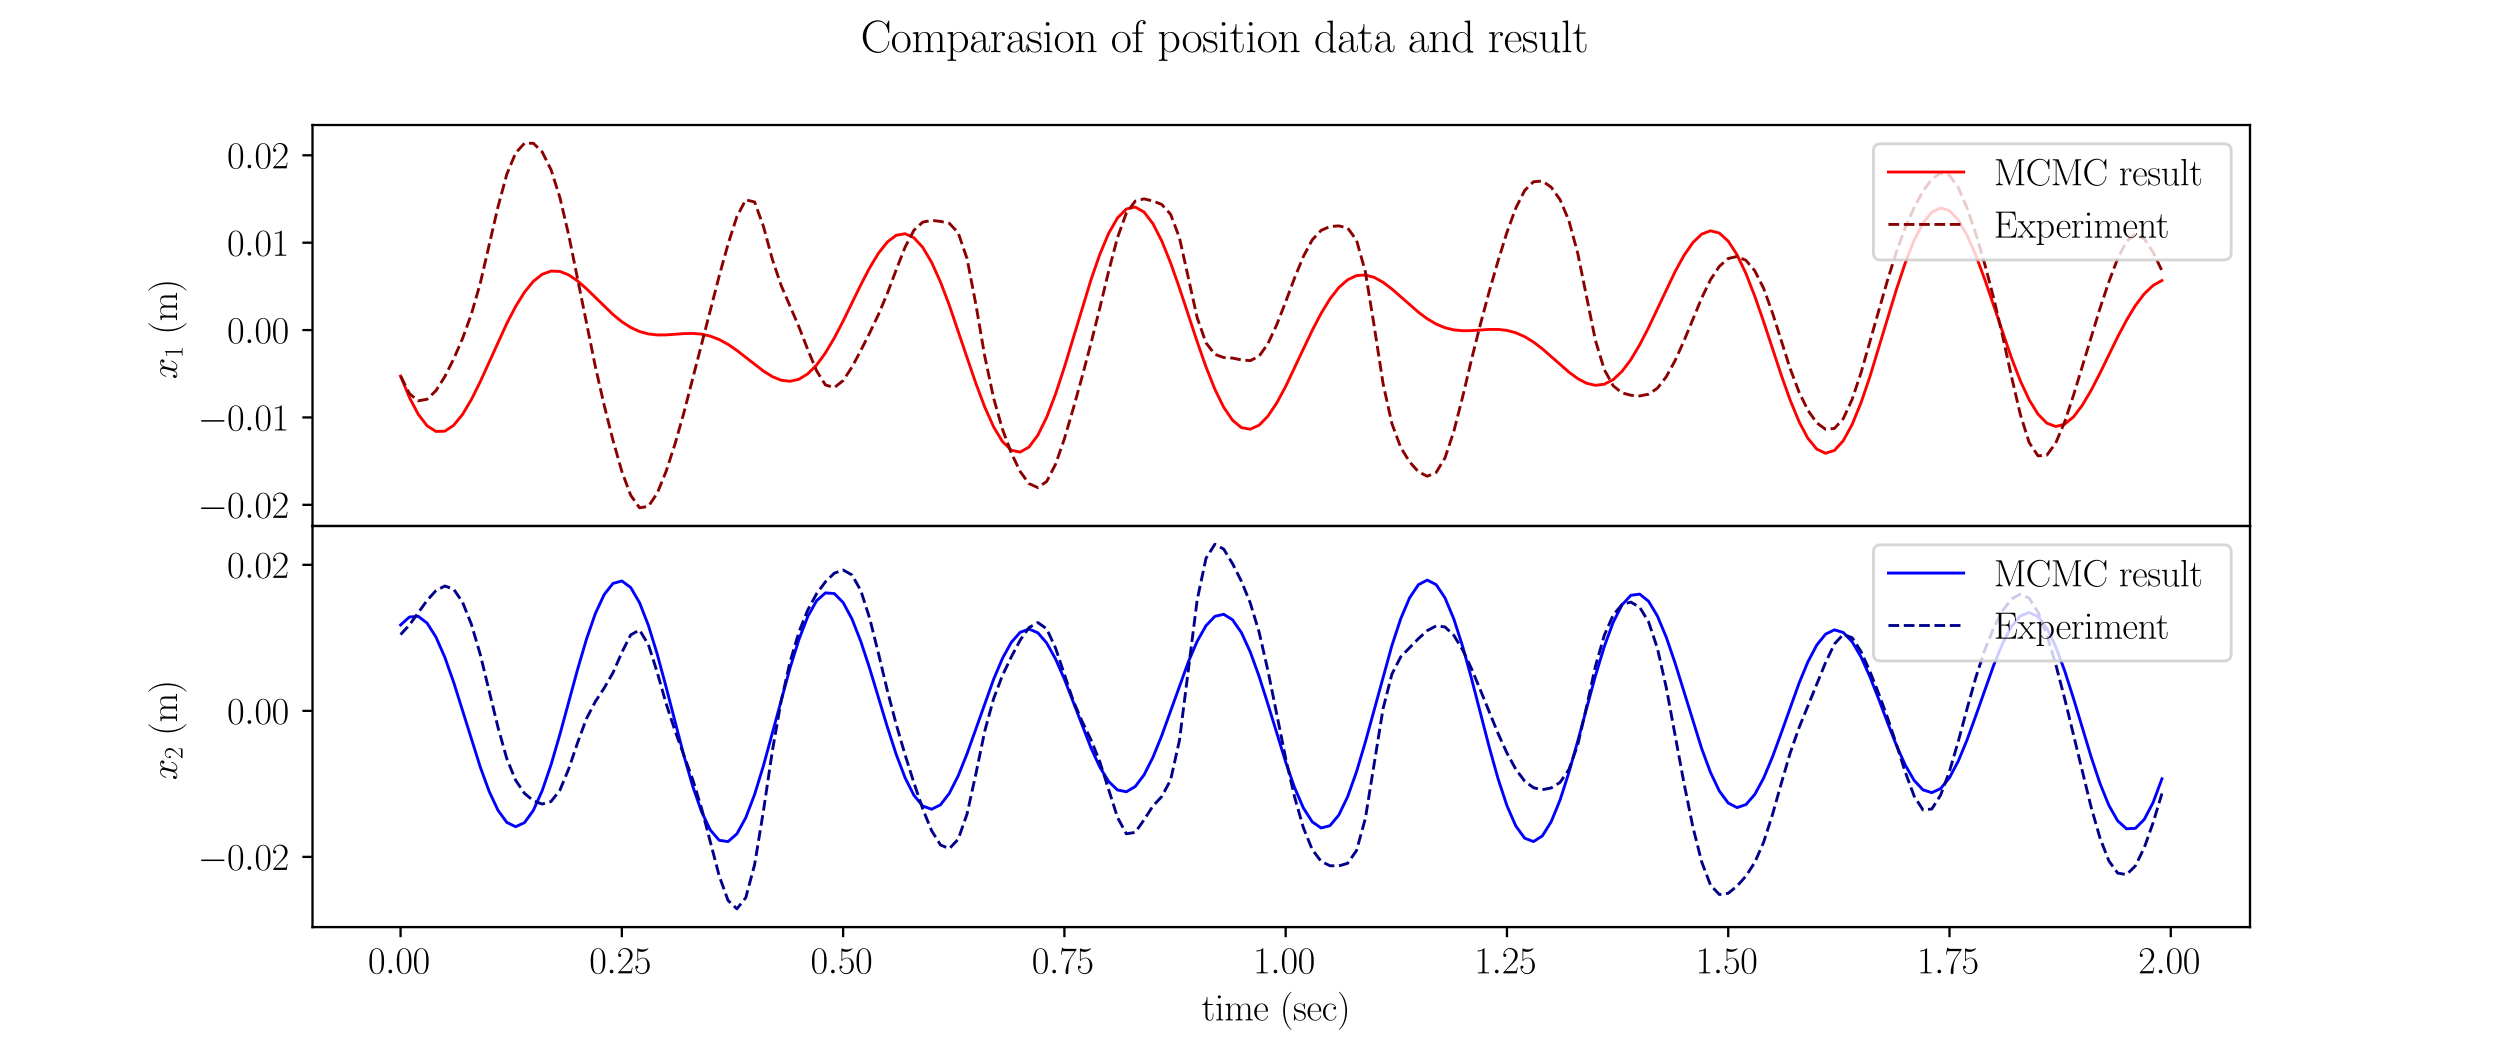 <?xml version="1.0" encoding="utf-8" standalone="no"?>
<!DOCTYPE svg PUBLIC "-//W3C//DTD SVG 1.1//EN"
  "http://www.w3.org/Graphics/SVG/1.1/DTD/svg11.dtd">
<svg xmlns:xlink="http://www.w3.org/1999/xlink" width="864pt" height="360pt" viewBox="0 0 864 360" xmlns="http://www.w3.org/2000/svg" version="1.1">
 <defs>
  <style type="text/css">*{stroke-linejoin: round; stroke-linecap: butt}</style>
 </defs>
 <g id="figure_1">
  <g id="patch_1">
   <path d="M 0 360 
L 864 360 
L 864 0 
L 0 0 
z
" style="fill: #ffffff"/>
  </g>
  <g id="axes_1">
   <g id="patch_2">
    <path d="M 108 181.8 
L 777.6 181.8 
L 777.6 43.2 
L 108 43.2 
z
" style="fill: #ffffff"/>
   </g>
   <g id="matplotlib.axis_1"/>
   <g id="matplotlib.axis_2">
    <g id="ytick_1">
     <g id="line2d_1">
      <defs>
       <path id="ma6b4b5c98b" d="M 0 0 
L -3.5 0 
" style="stroke: #000000; stroke-width: 0.8"/>
      </defs>
      <g>
       <use xlink:href="#ma6b4b5c98b" x="108" y="174.47" style="stroke: #000000; stroke-width: 0.8"/>
      </g>
     </g>
     <g id="text_1">
      <!-- $\mathdefault{−0.02}$ -->
      <g transform="translate(68.382 178.967) scale(0.13 -0.13)">
       <defs>
        <path id="CMSY10-0" d="M 4218 1472 
C 4326 1472 4442 1472 4442 1600 
C 4442 1728 4326 1728 4218 1728 
L 755 1728 
C 646 1728 531 1728 531 1600 
C 531 1472 646 1472 755 1472 
L 4218 1472 
z
" transform="scale(0.016)"/>
        <path id="CMR17-30" d="M 2688 2025 
C 2688 2416 2682 3080 2413 3591 
C 2176 4039 1798 4198 1466 4198 
C 1158 4198 768 4058 525 3597 
C 269 3118 243 2524 243 2025 
C 243 1661 250 1106 448 619 
C 723 -39 1216 -128 1466 -128 
C 1760 -128 2208 -7 2470 600 
C 2662 1042 2688 1559 2688 2025 
z
M 1466 -26 
C 1056 -26 813 325 723 812 
C 653 1188 653 1738 653 2096 
C 653 2588 653 2997 736 3387 
C 858 3929 1216 4096 1466 4096 
C 1728 4096 2067 3923 2189 3400 
C 2272 3036 2278 2607 2278 2096 
C 2278 1680 2278 1169 2202 792 
C 2067 95 1690 -26 1466 -26 
z
" transform="scale(0.016)"/>
        <path id="CMMI12-3a" d="M 1178 307 
C 1178 492 1024 619 870 619 
C 685 619 557 466 557 313 
C 557 128 710 0 864 0 
C 1050 0 1178 153 1178 307 
z
" transform="scale(0.016)"/>
        <path id="CMR17-32" d="M 2669 989 
L 2554 989 
C 2490 536 2438 459 2413 420 
C 2381 369 1920 369 1830 369 
L 602 369 
C 832 619 1280 1072 1824 1597 
C 2214 1967 2669 2402 2669 3035 
C 2669 3790 2067 4224 1395 4224 
C 691 4224 262 3604 262 3030 
C 262 2780 448 2748 525 2748 
C 589 2748 781 2787 781 3010 
C 781 3207 614 3264 525 3264 
C 486 3264 448 3258 422 3245 
C 544 3790 915 4058 1306 4058 
C 1862 4058 2227 3617 2227 3035 
C 2227 2479 1901 2000 1536 1584 
L 262 146 
L 262 0 
L 2515 0 
L 2669 989 
z
" transform="scale(0.016)"/>
       </defs>
       <use xlink:href="#CMSY10-0" transform="scale(0.996)"/>
       <use xlink:href="#CMR17-30" transform="translate(77.487 0) scale(0.996)"/>
       <use xlink:href="#CMMI12-3a" transform="translate(123.178 0) scale(0.996)"/>
       <use xlink:href="#CMR17-30" transform="translate(150.275 0) scale(0.996)"/>
       <use xlink:href="#CMR17-32" transform="translate(195.966 0) scale(0.996)"/>
      </g>
     </g>
    </g>
    <g id="ytick_2">
     <g id="line2d_2">
      <g>
       <use xlink:href="#ma6b4b5c98b" x="108" y="144.271" style="stroke: #000000; stroke-width: 0.8"/>
      </g>
     </g>
     <g id="text_2">
      <!-- $\mathdefault{−0.01}$ -->
      <g transform="translate(68.382 148.768) scale(0.13 -0.13)">
       <defs>
        <path id="CMR17-31" d="M 1702 4058 
C 1702 4192 1696 4192 1606 4192 
C 1357 3916 979 3827 621 3827 
C 602 3827 570 3827 563 3808 
C 557 3795 557 3782 557 3648 
C 755 3648 1088 3686 1344 3839 
L 1344 461 
C 1344 236 1331 160 781 160 
L 589 160 
L 589 0 
C 896 0 1216 0 1523 0 
C 1830 0 2150 0 2458 0 
L 2458 160 
L 2266 160 
C 1715 160 1702 230 1702 458 
L 1702 4058 
z
" transform="scale(0.016)"/>
       </defs>
       <use xlink:href="#CMSY10-0" transform="scale(0.996)"/>
       <use xlink:href="#CMR17-30" transform="translate(77.487 0) scale(0.996)"/>
       <use xlink:href="#CMMI12-3a" transform="translate(123.178 0) scale(0.996)"/>
       <use xlink:href="#CMR17-30" transform="translate(150.275 0) scale(0.996)"/>
       <use xlink:href="#CMR17-31" transform="translate(195.966 0) scale(0.996)"/>
      </g>
     </g>
    </g>
    <g id="ytick_3">
     <g id="line2d_3">
      <g>
       <use xlink:href="#ma6b4b5c98b" x="108" y="114.073" style="stroke: #000000; stroke-width: 0.8"/>
      </g>
     </g>
     <g id="text_3">
      <!-- $\mathdefault{0.00}$ -->
      <g transform="translate(78.455 118.57) scale(0.13 -0.13)">
       <use xlink:href="#CMR17-30" transform="scale(0.996)"/>
       <use xlink:href="#CMMI12-3a" transform="translate(45.69 0) scale(0.996)"/>
       <use xlink:href="#CMR17-30" transform="translate(72.788 0) scale(0.996)"/>
       <use xlink:href="#CMR17-30" transform="translate(118.478 0) scale(0.996)"/>
      </g>
     </g>
    </g>
    <g id="ytick_4">
     <g id="line2d_4">
      <g>
       <use xlink:href="#ma6b4b5c98b" x="108" y="83.874" style="stroke: #000000; stroke-width: 0.8"/>
      </g>
     </g>
     <g id="text_4">
      <!-- $\mathdefault{0.01}$ -->
      <g transform="translate(78.455 88.371) scale(0.13 -0.13)">
       <use xlink:href="#CMR17-30" transform="scale(0.996)"/>
       <use xlink:href="#CMMI12-3a" transform="translate(45.69 0) scale(0.996)"/>
       <use xlink:href="#CMR17-30" transform="translate(72.788 0) scale(0.996)"/>
       <use xlink:href="#CMR17-31" transform="translate(118.478 0) scale(0.996)"/>
      </g>
     </g>
    </g>
    <g id="ytick_5">
     <g id="line2d_5">
      <g>
       <use xlink:href="#ma6b4b5c98b" x="108" y="53.675" style="stroke: #000000; stroke-width: 0.8"/>
      </g>
     </g>
     <g id="text_5">
      <!-- $\mathdefault{0.02}$ -->
      <g transform="translate(78.455 58.172) scale(0.13 -0.13)">
       <use xlink:href="#CMR17-30" transform="scale(0.996)"/>
       <use xlink:href="#CMMI12-3a" transform="translate(45.69 0) scale(0.996)"/>
       <use xlink:href="#CMR17-30" transform="translate(72.788 0) scale(0.996)"/>
       <use xlink:href="#CMR17-32" transform="translate(118.478 0) scale(0.996)"/>
      </g>
     </g>
    </g>
    <g id="text_6">
     <!-- $x_1$ (m) -->
     <g transform="translate(61.144 131.011) rotate(-90) scale(0.13 -0.13)">
      <defs>
       <path id="CMMI12-78" d="M 3034 2606 
C 2829 2567 2752 2414 2752 2293 
C 2752 2139 2874 2088 2963 2088 
C 3155 2088 3290 2254 3290 2427 
C 3290 2695 2982 2816 2714 2816 
C 2323 2816 2106 2433 2048 2312 
C 1901 2816 1504 2816 1389 2816 
C 736 2816 390 1980 390 1839 
C 390 1814 416 1782 461 1782 
C 512 1782 525 1820 538 1846 
C 755 2555 1184 2689 1370 2689 
C 1658 2689 1715 2420 1715 2267 
C 1715 2127 1677 1980 1600 1673 
L 1382 798 
C 1286 415 1101 64 762 64 
C 730 64 570 64 435 147 
C 666 192 717 383 717 460 
C 717 588 621 664 499 664 
C 346 664 179 530 179 326 
C 179 57 480 -64 755 -64 
C 1062 -64 1280 179 1414 441 
C 1517 64 1837 -64 2074 -64 
C 2726 -64 3072 773 3072 913 
C 3072 945 3046 971 3008 971 
C 2950 971 2944 939 2925 888 
C 2752 326 2381 64 2093 64 
C 1869 64 1747 230 1747 492 
C 1747 632 1773 734 1875 1156 
L 2099 2024 
C 2195 2408 2413 2689 2707 2689 
C 2720 2689 2899 2689 3034 2606 
z
" transform="scale(0.016)"/>
       <path id="CMR17-28" d="M 1958 -1561 
C 1958 -1555 1958 -1542 1939 -1523 
C 1645 -1224 858 -407 858 1581 
C 858 3569 1632 4379 1946 4697 
C 1946 4704 1958 4717 1958 4736 
C 1958 4755 1939 4768 1914 4768 
C 1843 4768 1299 4296 986 3594 
C 666 2887 576 2199 576 1588 
C 576 1128 621 351 1005 -471 
C 1312 -1135 1837 -1600 1914 -1600 
C 1946 -1600 1958 -1587 1958 -1561 
z
" transform="scale(0.016)"/>
       <path id="CMR17-6d" d="M 4326 1933 
C 4326 2252 4269 2790 3507 2790 
C 3072 2790 2771 2496 2656 2151 
L 2650 2151 
C 2573 2676 2195 2790 1837 2790 
C 1331 2790 1069 2400 973 2144 
L 966 2144 
L 966 2790 
L 211 2720 
L 211 2554 
C 589 2554 646 2515 646 2208 
L 646 428 
C 646 184 621 153 211 153 
L 211 -13 
C 365 0 646 0 813 0 
C 979 0 1267 0 1421 -13 
L 1421 153 
C 1011 153 986 178 986 428 
L 986 1658 
C 986 2247 1344 2688 1792 2688 
C 2266 2688 2317 2266 2317 1958 
L 2317 428 
C 2317 184 2291 153 1882 153 
L 1882 -13 
C 2035 0 2317 0 2483 0 
C 2650 0 2938 0 3091 -13 
L 3091 153 
C 2682 153 2656 178 2656 428 
L 2656 1658 
C 2656 2247 3014 2688 3462 2688 
C 3936 2688 3987 2266 3987 1958 
L 3987 428 
C 3987 184 3962 153 3552 153 
L 3552 -13 
C 3706 0 3987 0 4154 0 
C 4320 0 4608 0 4762 -13 
L 4762 153 
C 4352 153 4326 178 4326 428 
L 4326 1933 
z
" transform="scale(0.016)"/>
       <path id="CMR17-29" d="M 1683 1581 
C 1683 2040 1638 2817 1254 3639 
C 947 4303 422 4768 346 4768 
C 326 4768 301 4761 301 4729 
C 301 4717 307 4710 314 4697 
C 621 4378 1402 3568 1402 1584 
C 1402 -407 627 -1217 314 -1537 
C 307 -1549 301 -1556 301 -1568 
C 301 -1600 326 -1600 346 -1600 
C 416 -1600 960 -1128 1274 -426 
C 1594 281 1683 969 1683 1581 
z
" transform="scale(0.016)"/>
      </defs>
      <use xlink:href="#CMMI12-78" transform="scale(0.996)"/>
      <use xlink:href="#CMR17-31" transform="translate(55.434 -14.944) scale(0.697)"/>
      <use xlink:href="#CMR17-28" transform="translate(117.991 0) scale(0.996)"/>
      <use xlink:href="#CMR17-6d" transform="translate(153.272 0) scale(0.996)"/>
      <use xlink:href="#CMR17-29" transform="translate(230.192 0) scale(0.996)"/>
     </g>
    </g>
   </g>
   <g id="line2d_6">
    <path d="M 138.436 129.952 
L 141.495 137.365 
L 144.554 143.196 
L 147.613 147.163 
L 150.672 149.111 
L 153.731 149.015 
L 156.79 146.982 
L 159.849 143.234 
L 162.908 138.09 
L 165.967 131.94 
L 175.144 111.801 
L 178.202 105.906 
L 181.261 100.98 
L 184.32 97.239 
L 187.379 94.8 
L 190.438 93.68 
L 193.497 93.805 
L 196.556 95.016 
L 199.615 97.092 
L 202.674 99.772 
L 211.851 108.706 
L 214.91 111.195 
L 217.969 113.172 
L 221.028 114.575 
L 224.086 115.413 
L 227.145 115.759 
L 230.204 115.741 
L 236.322 115.291 
L 239.381 115.222 
L 242.44 115.474 
L 245.499 116.163 
L 248.558 117.348 
L 251.617 119.024 
L 254.676 121.117 
L 263.853 128.252 
L 266.911 130.156 
L 269.97 131.404 
L 273.029 131.77 
L 276.088 131.077 
L 279.147 129.215 
L 282.206 126.159 
L 285.265 121.974 
L 288.324 116.822 
L 291.383 110.951 
L 297.501 98.412 
L 300.56 92.538 
L 303.619 87.48 
L 306.678 83.628 
L 309.737 81.311 
L 312.795 80.777 
L 315.854 82.168 
L 318.913 85.506 
L 321.972 90.685 
L 325.031 97.473 
L 328.09 105.524 
L 334.208 123.577 
L 337.267 132.518 
L 340.326 140.669 
L 343.385 147.513 
L 346.444 152.601 
L 349.503 155.587 
L 352.562 156.246 
L 355.62 154.498 
L 358.679 150.409 
L 361.738 144.193 
L 364.797 136.199 
L 367.856 126.888 
L 377.033 96.727 
L 380.092 87.918 
L 383.151 80.639 
L 386.21 75.31 
L 389.269 72.229 
L 392.328 71.552 
L 395.387 73.284 
L 398.445 77.286 
L 401.504 83.277 
L 404.563 90.863 
L 407.622 99.559 
L 413.74 118.093 
L 416.799 126.823 
L 419.858 134.517 
L 422.917 140.762 
L 425.976 145.248 
L 429.035 147.79 
L 432.094 148.33 
L 435.153 146.938 
L 438.212 143.804 
L 441.271 139.217 
L 444.329 133.543 
L 450.447 120.602 
L 453.506 114.184 
L 456.565 108.315 
L 459.624 103.307 
L 462.683 99.388 
L 465.742 96.692 
L 468.801 95.255 
L 471.86 95.023 
L 474.919 95.857 
L 477.978 97.554 
L 481.037 99.87 
L 490.213 107.906 
L 493.272 110.181 
L 496.331 111.987 
L 499.39 113.261 
L 502.449 114.009 
L 505.508 114.301 
L 508.567 114.26 
L 514.685 113.85 
L 517.744 113.844 
L 520.803 114.189 
L 523.862 115.003 
L 526.921 116.348 
L 529.98 118.222 
L 533.038 120.55 
L 542.215 128.6 
L 545.274 130.855 
L 548.333 132.459 
L 551.392 133.171 
L 554.451 132.794 
L 557.51 131.201 
L 560.569 128.346 
L 563.628 124.28 
L 566.687 119.147 
L 569.746 113.189 
L 578.922 93.845 
L 581.981 88.282 
L 585.04 83.856 
L 588.099 80.924 
L 591.158 79.764 
L 594.217 80.552 
L 597.276 83.342 
L 600.335 88.062 
L 603.394 94.508 
L 606.453 102.357 
L 609.512 111.184 
L 615.63 129.711 
L 618.689 138.298 
L 621.747 145.712 
L 624.806 151.476 
L 627.865 155.208 
L 630.924 156.645 
L 633.983 155.665 
L 637.042 152.293 
L 640.101 146.702 
L 643.16 139.207 
L 646.219 130.242 
L 652.337 110.064 
L 655.396 100.047 
L 658.455 90.872 
L 661.514 83.077 
L 664.572 77.11 
L 667.631 73.304 
L 670.69 71.854 
L 673.749 72.811 
L 676.808 76.072 
L 679.867 81.4 
L 682.926 88.431 
L 685.985 96.708 
L 695.162 123.673 
L 698.221 131.587 
L 701.28 138.19 
L 704.339 143.148 
L 707.398 146.246 
L 710.456 147.394 
L 713.515 146.628 
L 716.574 144.105 
L 719.633 140.085 
L 722.692 134.906 
L 725.751 128.961 
L 731.869 116.437 
L 734.928 110.643 
L 737.987 105.602 
L 741.046 101.554 
L 744.105 98.647 
L 747.164 96.935 
L 747.164 96.935 
" clip-path="url(#pfa363f8bea)" style="fill: none; stroke: #ff0000; stroke-linecap: square"/>
   </g>
   <g id="line2d_7">
    <path d="M 138.436 129.952 
L 141.495 136.037 
L 144.554 138.518 
L 147.613 137.976 
L 150.672 134.994 
L 153.731 130.155 
L 156.79 124.041 
L 159.849 117.015 
L 162.908 108.563 
L 165.967 97.95 
L 172.085 71.579 
L 175.144 60.227 
L 178.202 52.886 
L 181.261 49.5 
L 184.32 49.511 
L 187.379 52.504 
L 190.438 58.644 
L 193.497 68.243 
L 196.556 81.28 
L 205.733 126.601 
L 208.792 139.993 
L 211.851 152.178 
L 214.91 162.943 
L 217.969 171.167 
L 221.028 175.5 
L 224.086 175.009 
L 227.145 170.429 
L 230.204 162.911 
L 233.263 153.493 
L 236.322 142.742 
L 242.44 119.063 
L 248.558 95.345 
L 251.617 84.369 
L 254.676 74.828 
L 257.735 69.06 
L 260.794 69.804 
L 263.853 78.275 
L 266.911 89.589 
L 269.97 98.685 
L 276.088 112.902 
L 279.147 120.774 
L 282.206 128.142 
L 285.265 133.023 
L 288.324 133.954 
L 291.383 131.535 
L 294.442 126.881 
L 297.501 121.108 
L 300.56 115.078 
L 303.619 108.636 
L 306.678 101.375 
L 309.737 93.218 
L 312.795 85.419 
L 315.854 79.563 
L 318.913 76.755 
L 321.972 76.171 
L 325.031 76.509 
L 328.09 77.179 
L 331.149 80.462 
L 334.208 89.356 
L 337.267 105.25 
L 340.326 123.101 
L 343.385 137.542 
L 346.444 148.342 
L 349.503 156.552 
L 352.562 162.941 
L 355.62 167.143 
L 358.679 168.509 
L 361.738 166.389 
L 364.797 160.452 
L 367.856 151.642 
L 370.915 141.22 
L 373.974 130.21 
L 377.033 118.68 
L 380.092 106.457 
L 383.151 93.729 
L 386.21 82.115 
L 389.269 73.592 
L 392.328 69.513 
L 395.387 68.729 
L 398.445 69.468 
L 401.504 70.663 
L 404.563 74.076 
L 407.622 82.177 
L 413.74 109.796 
L 416.799 118.51 
L 419.858 122.459 
L 422.917 123.567 
L 425.976 123.757 
L 429.035 124.396 
L 432.094 124.641 
L 435.153 123.092 
L 438.212 118.744 
L 441.271 112.158 
L 444.329 104.291 
L 447.388 96.111 
L 450.447 88.637 
L 453.506 82.902 
L 456.565 79.628 
L 459.624 78.292 
L 462.683 78.062 
L 465.742 78.777 
L 468.801 82.98 
L 471.86 93.886 
L 474.919 112.693 
L 477.978 132.532 
L 481.037 146.375 
L 484.096 154.645 
L 487.154 159.624 
L 490.213 163.064 
L 493.272 164.588 
L 496.331 163.287 
L 499.39 158.252 
L 502.449 149.041 
L 505.508 137.07 
L 508.567 124.223 
L 511.626 112.045 
L 514.685 100.729 
L 517.744 90.132 
L 520.803 80.282 
L 523.862 71.89 
L 526.921 65.844 
L 529.98 62.809 
L 533.038 62.57 
L 536.097 64.696 
L 539.156 69 
L 542.215 76.279 
L 545.274 87.579 
L 551.392 117.691 
L 554.451 127.753 
L 557.51 133.308 
L 560.569 135.781 
L 563.628 136.595 
L 566.687 136.836 
L 569.746 136.229 
L 572.805 134.162 
L 575.863 130.197 
L 578.922 124.6 
L 581.981 117.812 
L 588.099 103.003 
L 591.158 96.655 
L 594.217 92.04 
L 597.276 89.347 
L 600.335 88.631 
L 603.394 89.975 
L 606.453 93.574 
L 609.512 99.649 
L 612.571 108.146 
L 618.689 127.415 
L 621.747 135.497 
L 624.806 141.781 
L 627.865 146.138 
L 630.924 148.376 
L 633.983 148.057 
L 637.042 144.68 
L 640.101 138.01 
L 643.16 128.867 
L 649.278 107.425 
L 652.337 96.802 
L 655.396 87.061 
L 658.455 78.684 
L 661.514 71.716 
L 664.572 66.094 
L 667.631 61.9 
L 670.69 59.803 
L 673.749 60.615 
L 676.808 64.873 
L 679.867 71.989 
L 682.926 81.099 
L 685.985 91.498 
L 689.044 103.133 
L 692.103 116.112 
L 695.162 130.126 
L 698.221 143.203 
L 701.28 152.954 
L 704.339 157.539 
L 707.398 157.295 
L 710.456 153.11 
L 713.515 145.897 
L 716.574 136.686 
L 725.751 106.583 
L 728.81 97.441 
L 731.869 89.366 
L 734.928 83.431 
L 737.987 80.866 
L 741.046 82.452 
L 744.105 87.17 
L 747.164 93.549 
L 747.164 93.549 
" clip-path="url(#pfa363f8bea)" style="fill: none; stroke-dasharray: 3.7,1.6; stroke-dashoffset: 0; stroke: #8b0000"/>
   </g>
   <g id="patch_3">
    <path d="M 108 181.8 
L 108 43.2 
" style="fill: none; stroke: #000000; stroke-width: 0.8; stroke-linejoin: miter; stroke-linecap: square"/>
   </g>
   <g id="patch_4">
    <path d="M 777.6 181.8 
L 777.6 43.2 
" style="fill: none; stroke: #000000; stroke-width: 0.8; stroke-linejoin: miter; stroke-linecap: square"/>
   </g>
   <g id="patch_5">
    <path d="M 108 181.8 
L 777.6 181.8 
" style="fill: none; stroke: #000000; stroke-width: 0.8; stroke-linejoin: miter; stroke-linecap: square"/>
   </g>
   <g id="patch_6">
    <path d="M 108 43.2 
L 777.6 43.2 
" style="fill: none; stroke: #000000; stroke-width: 0.8; stroke-linejoin: miter; stroke-linecap: square"/>
   </g>
   <g id="legend_1">
    <g id="patch_7">
     <path d="M 650.045 89.837 
L 768.5 89.837 
Q 771.1 89.837 771.1 87.237 
L 771.1 52.3 
Q 771.1 49.7 768.5 49.7 
L 650.045 49.7 
Q 647.445 49.7 647.445 52.3 
L 647.445 87.237 
Q 647.445 89.837 650.045 89.837 
z
" style="fill: #ffffff; opacity: 0.8; stroke: #cccccc; stroke-linejoin: miter"/>
    </g>
    <g id="line2d_8">
     <path d="M 652.645 59.45 
L 665.645 59.45 
L 678.645 59.45 
" style="fill: none; stroke: #ff0000; stroke-linecap: square"/>
    </g>
    <g id="text_7">
     <!-- MCMC result -->
     <g transform="translate(689.045 64) scale(0.13 -0.13)">
      <defs>
       <path id="CMR17-4d" d="M 1338 4224 
C 1299 4320 1293 4320 1158 4320 
L 339 4320 
L 339 4160 
C 781 4160 851 4160 851 3875 
L 851 610 
C 851 451 851 153 339 153 
L 339 -13 
C 486 0 755 0 915 0 
C 1075 0 1344 0 1491 -13 
L 1491 153 
C 979 153 979 451 979 610 
L 979 4135 
L 986 4135 
L 2490 89 
C 2515 25 2528 -13 2579 -13 
C 2630 -13 2643 25 2669 89 
L 4186 4166 
L 4192 4166 
L 4192 438 
C 4192 153 4122 153 3680 153 
L 3680 -13 
C 3853 0 4198 0 4384 0 
C 4570 0 4922 0 5094 -13 
L 5094 153 
C 4653 153 4582 153 4582 438 
L 4582 3875 
C 4582 4160 4653 4160 5094 4160 
L 5094 4320 
L 4282 4320 
C 4147 4320 4141 4314 4102 4218 
L 2720 502 
L 1338 4224 
z
" transform="scale(0.016)"/>
       <path id="CMR17-43" d="M 3974 4289 
C 3974 4403 3968 4410 3930 4410 
C 3904 4410 3898 4403 3853 4327 
L 3571 3792 
C 3258 4187 2874 4416 2381 4416 
C 1286 4416 294 3456 294 2148 
C 294 826 1286 -128 2387 -128 
C 3366 -128 3974 730 3974 1461 
C 3974 1524 3974 1550 3917 1550 
C 3866 1550 3866 1531 3859 1474 
C 3808 585 3168 38 2477 38 
C 1824 38 781 495 781 2147 
C 781 3805 1843 4250 2464 4250 
C 3187 4250 3712 3628 3834 2745 
C 3846 2668 3846 2655 3904 2655 
C 3974 2655 3974 2668 3974 2783 
L 3974 4289 
z
" transform="scale(0.016)"/>
       <path id="CMR17-72" d="M 960 1497 
C 960 2112 1222 2688 1702 2688 
C 1747 2688 1792 2682 1837 2662 
C 1837 2662 1696 2617 1696 2452 
C 1696 2298 1818 2234 1914 2234 
C 1990 2234 2131 2279 2131 2458 
C 2131 2663 1926 2790 1709 2790 
C 1222 2790 1011 2317 947 2093 
L 941 2093 
L 941 2790 
L 198 2720 
L 198 2554 
C 576 2554 634 2515 634 2208 
L 634 428 
C 634 184 608 153 198 153 
L 198 -13 
C 352 0 646 0 813 0 
C 998 0 1325 0 1498 -13 
L 1498 153 
C 1037 153 960 153 960 440 
L 960 1497 
z
" transform="scale(0.016)"/>
       <path id="CMR17-65" d="M 2438 1472 
C 2464 1498 2464 1511 2464 1576 
C 2464 2238 2118 2816 1389 2816 
C 710 2816 173 2169 173 1383 
C 173 551 781 -64 1459 -64 
C 2176 -64 2458 607 2458 740 
C 2458 784 2419 784 2406 784 
C 2362 784 2355 771 2330 696 
C 2189 265 1837 51 1504 51 
C 1229 51 954 203 781 480 
C 582 803 582 1176 582 1472 
L 2438 1472 
z
M 589 1568 
C 634 2505 1126 2714 1382 2714 
C 1818 2714 2112 2297 2118 1568 
L 589 1568 
z
" transform="scale(0.016)"/>
       <path id="CMR17-73" d="M 1978 2697 
C 1978 2813 1971 2819 1933 2819 
C 1907 2819 1901 2813 1824 2717 
C 1805 2691 1747 2626 1728 2601 
C 1523 2819 1235 2819 1126 2819 
C 416 2819 160 2447 160 2076 
C 160 1498 813 1365 998 1325 
C 1402 1243 1542 1217 1677 1101 
C 1760 1025 1901 884 1901 654 
C 1901 384 1747 38 1158 38 
C 602 38 403 460 288 1021 
C 269 1110 269 1117 218 1117 
C 166 1117 160 1110 160 983 
L 160 63 
C 160 -51 166 -58 205 -58 
C 237 -58 243 -51 275 0 
C 314 57 410 211 448 276 
C 576 103 800 -64 1158 -64 
C 1792 -64 2131 283 2131 784 
C 2131 1112 1958 1285 1875 1362 
C 1683 1561 1459 1606 1190 1657 
C 838 1735 390 1825 390 2217 
C 390 2383 480 2737 1126 2737 
C 1811 2737 1850 2094 1862 1888 
C 1869 1856 1901 1849 1920 1849 
C 1978 1849 1978 1869 1978 1978 
L 1978 2697 
z
" transform="scale(0.016)"/>
       <path id="CMR17-75" d="M 1882 2693 
L 1882 2528 
C 2259 2528 2317 2489 2317 2186 
L 2317 1032 
C 2317 500 2029 38 1555 38 
C 1030 38 986 348 986 678 
L 986 2763 
L 211 2693 
L 211 2528 
C 467 2528 640 2528 646 2274 
L 646 1058 
C 646 633 646 361 813 183 
C 896 101 1056 -64 1517 -64 
C 2061 -64 2272 377 2323 506 
L 2330 506 
L 2330 -63 
L 3091 -63 
L 3091 128 
C 2714 128 2656 166 2656 473 
L 2656 2763 
L 1882 2693 
z
" transform="scale(0.016)"/>
       <path id="CMR17-6c" d="M 979 4396 
L 218 4326 
L 218 4160 
C 595 4160 653 4122 653 3817 
L 653 426 
C 653 184 627 153 218 153 
L 218 -13 
C 371 0 653 0 813 0 
C 979 0 1261 0 1414 -13 
L 1414 153 
C 1005 153 979 178 979 426 
L 979 4396 
z
" transform="scale(0.016)"/>
       <path id="CMR17-74" d="M 966 2560 
L 1862 2560 
L 1862 2725 
L 966 2725 
L 966 3904 
L 851 3904 
C 838 3245 614 2668 70 2668 
L 70 2560 
L 627 2560 
L 627 771 
C 627 650 627 -64 1370 -64 
C 1747 -64 1965 306 1965 777 
L 1965 1140 
L 1850 1140 
L 1850 783 
C 1850 344 1677 51 1408 51 
C 1222 51 966 178 966 758 
L 966 2560 
z
" transform="scale(0.016)"/>
      </defs>
      <use xlink:href="#CMR17-4d" transform="scale(0.996)"/>
      <use xlink:href="#CMR17-43" transform="translate(84.687 0) scale(0.996)"/>
      <use xlink:href="#CMR17-4d" transform="translate(151.197 0) scale(0.996)"/>
      <use xlink:href="#CMR17-43" transform="translate(235.884 0) scale(0.996)"/>
      <use xlink:href="#CMR17-72" transform="translate(332.47 0) scale(0.996)"/>
      <use xlink:href="#CMR17-65" transform="translate(367.75 0) scale(0.996)"/>
      <use xlink:href="#CMR17-73" transform="translate(408.236 0) scale(0.996)"/>
      <use xlink:href="#CMR17-75" transform="translate(444.037 0) scale(0.996)"/>
      <use xlink:href="#CMR17-6c" transform="translate(494.933 0) scale(0.996)"/>
      <use xlink:href="#CMR17-74" transform="translate(519.804 0) scale(0.996)"/>
     </g>
    </g>
    <g id="line2d_9">
     <path d="M 652.645 77.568 
L 665.645 77.568 
L 678.645 77.568 
" style="fill: none; stroke-dasharray: 3.7,1.6; stroke-dashoffset: 0; stroke: #8b0000"/>
    </g>
    <g id="text_8">
     <!-- Experiment -->
     <g transform="translate(689.045 82.118) scale(0.13 -0.13)">
      <defs>
       <path id="CMR17-45" d="M 3885 1615 
L 3770 1615 
C 3629 676 3546 166 2419 166 
L 1530 166 
C 1274 166 1261 197 1261 414 
L 1261 2176 
L 1862 2176 
C 2464 2176 2522 1960 2522 1430 
L 2637 1430 
L 2637 3081 
L 2522 3081 
C 2522 2557 2464 2342 1862 2342 
L 1261 2342 
L 1261 3913 
C 1261 4128 1274 4160 1530 4160 
L 2406 4160 
C 3398 4160 3514 3769 3603 2929 
L 3718 2929 
L 3565 4325 
L 326 4325 
L 326 4160 
C 768 4160 838 4160 838 3874 
L 838 451 
C 838 166 768 166 326 166 
L 326 0 
L 3654 0 
L 3885 1615 
z
" transform="scale(0.016)"/>
       <path id="CMR17-78" d="M 1664 1477 
C 1856 1726 2074 2006 2253 2216 
C 2464 2458 2707 2560 2989 2560 
L 2989 2726 
C 2880 2726 2656 2726 2541 2726 
C 2368 2726 2170 2726 2022 2732 
L 2022 2566 
C 2112 2553 2163 2489 2163 2400 
C 2163 2285 2099 2215 2067 2171 
L 1594 1573 
L 1030 2306 
C 973 2376 973 2388 973 2420 
C 973 2497 1037 2560 1146 2560 
L 1146 2732 
C 992 2726 717 2726 557 2726 
C 384 2726 179 2726 38 2732 
L 38 2560 
C 384 2560 461 2534 614 2343 
L 1350 1395 
C 1363 1382 1395 1344 1395 1325 
C 1395 1299 838 619 768 530 
C 480 185 179 160 6 160 
L 6 0 
C 115 0 339 0 454 0 
C 582 0 864 0 979 -6 
L 979 160 
C 941 166 838 179 838 325 
C 838 440 890 510 947 586 
L 1478 1236 
L 2035 512 
C 2086 442 2163 346 2163 301 
C 2163 211 2086 160 1984 160 
L 1984 -6 
C 2138 0 2413 0 2573 0 
C 2746 0 2950 0 3091 -6 
L 3091 160 
C 2771 160 2675 172 2522 370 
L 1664 1477 
z
" transform="scale(0.016)"/>
       <path id="CMR17-70" d="M 1408 -1063 
C 998 -1063 973 -1037 973 -789 
L 973 402 
C 1158 134 1427 -38 1766 -38 
C 2406 -38 3053 523 3053 1388 
C 3053 2191 2496 2802 1837 2802 
C 1453 2802 1139 2592 960 2338 
L 960 2802 
L 198 2732 
L 198 2567 
C 576 2567 634 2528 634 2223 
L 634 -789 
C 634 -1031 608 -1063 198 -1063 
L 198 -1228 
C 352 -1216 634 -1216 800 -1216 
C 966 -1216 1254 -1216 1408 -1228 
L 1408 -1063 
z
M 973 2012 
C 973 2102 973 2235 1222 2471 
C 1254 2497 1472 2688 1792 2688 
C 2259 2688 2643 2108 2643 1382 
C 2643 656 2234 64 1728 64 
C 1498 64 1248 172 1056 472 
C 973 612 973 650 973 752 
L 973 2012 
z
" transform="scale(0.016)"/>
       <path id="CMR17-69" d="M 992 3909 
C 992 4049 877 4170 730 4170 
C 589 4170 467 4056 467 3909 
C 467 3769 582 3648 730 3648 
C 870 3648 992 3763 992 3909 
z
M 243 2706 
L 243 2541 
C 602 2541 653 2502 653 2197 
L 653 427 
C 653 184 627 153 218 153 
L 218 -13 
C 371 0 646 0 806 0 
C 960 0 1222 0 1370 -13 
L 1370 153 
C 992 153 979 191 979 420 
L 979 2776 
L 243 2706 
z
" transform="scale(0.016)"/>
       <path id="CMR17-6e" d="M 2656 1933 
C 2656 2259 2592 2790 1837 2790 
C 1331 2790 1069 2400 973 2144 
L 966 2144 
L 966 2790 
L 211 2720 
L 211 2554 
C 589 2554 646 2515 646 2208 
L 646 428 
C 646 184 621 153 211 153 
L 211 -13 
C 365 0 646 0 813 0 
C 979 0 1267 0 1421 -13 
L 1421 153 
C 1011 153 986 178 986 428 
L 986 1658 
C 986 2247 1344 2688 1792 2688 
C 2266 2688 2317 2266 2317 1958 
L 2317 428 
C 2317 184 2291 153 1882 153 
L 1882 -13 
C 2035 0 2317 0 2483 0 
C 2650 0 2938 0 3091 -13 
L 3091 153 
C 2682 153 2656 178 2656 428 
L 2656 1933 
z
" transform="scale(0.016)"/>
      </defs>
      <use xlink:href="#CMR17-45" transform="scale(0.996)"/>
      <use xlink:href="#CMR17-78" transform="translate(62.586 0) scale(0.996)"/>
      <use xlink:href="#CMR17-70" transform="translate(110.879 0) scale(0.996)"/>
      <use xlink:href="#CMR17-65" transform="translate(164.377 0) scale(0.996)"/>
      <use xlink:href="#CMR17-72" transform="translate(204.863 0) scale(0.996)"/>
      <use xlink:href="#CMR17-69" transform="translate(240.143 0) scale(0.996)"/>
      <use xlink:href="#CMR17-6d" transform="translate(265.015 0) scale(0.996)"/>
      <use xlink:href="#CMR17-65" transform="translate(341.934 0) scale(0.996)"/>
      <use xlink:href="#CMR17-6e" transform="translate(382.42 0) scale(0.996)"/>
      <use xlink:href="#CMR17-74" transform="translate(430.713 0) scale(0.996)"/>
     </g>
    </g>
   </g>
  </g>
  <g id="axes_2">
   <g id="patch_8">
    <path d="M 108 320.4 
L 777.6 320.4 
L 777.6 181.8 
L 108 181.8 
z
" style="fill: #ffffff"/>
   </g>
   <g id="matplotlib.axis_3">
    <g id="xtick_1">
     <g id="line2d_10">
      <defs>
       <path id="m148cfede18" d="M 0 0 
L 0 3.5 
" style="stroke: #000000; stroke-width: 0.8"/>
      </defs>
      <g>
       <use xlink:href="#m148cfede18" x="138.436" y="320.4" style="stroke: #000000; stroke-width: 0.8"/>
      </g>
     </g>
     <g id="text_9">
      <!-- $\mathdefault{0.00}$ -->
      <g transform="translate(127.164 336.394) scale(0.13 -0.13)">
       <use xlink:href="#CMR17-30" transform="scale(0.996)"/>
       <use xlink:href="#CMMI12-3a" transform="translate(45.69 0) scale(0.996)"/>
       <use xlink:href="#CMR17-30" transform="translate(72.788 0) scale(0.996)"/>
       <use xlink:href="#CMR17-30" transform="translate(118.478 0) scale(0.996)"/>
      </g>
     </g>
    </g>
    <g id="xtick_2">
     <g id="line2d_11">
      <g>
       <use xlink:href="#m148cfede18" x="214.91" y="320.4" style="stroke: #000000; stroke-width: 0.8"/>
      </g>
     </g>
     <g id="text_10">
      <!-- $\mathdefault{0.25}$ -->
      <g transform="translate(203.637 336.394) scale(0.13 -0.13)">
       <defs>
        <path id="CMR17-35" d="M 730 3692 
C 794 3666 1056 3584 1325 3584 
C 1920 3584 2246 3911 2432 4100 
C 2432 4157 2432 4192 2394 4192 
C 2387 4192 2374 4192 2323 4163 
C 2099 4058 1837 3973 1517 3973 
C 1325 3973 1037 3999 723 4139 
C 653 4171 640 4171 634 4171 
C 602 4171 595 4164 595 4037 
L 595 2203 
C 595 2089 595 2057 659 2057 
C 691 2057 704 2070 736 2114 
C 941 2401 1222 2522 1542 2522 
C 1766 2522 2246 2382 2246 1289 
C 2246 1085 2246 715 2054 421 
C 1894 159 1645 25 1370 25 
C 947 25 518 320 403 814 
C 429 807 480 795 506 795 
C 589 795 749 840 749 1038 
C 749 1210 627 1280 506 1280 
C 358 1280 262 1190 262 1011 
C 262 454 704 -128 1382 -128 
C 2042 -128 2669 440 2669 1264 
C 2669 2030 2170 2624 1549 2624 
C 1222 2624 947 2503 730 2274 
L 730 3692 
z
" transform="scale(0.016)"/>
       </defs>
       <use xlink:href="#CMR17-30" transform="scale(0.996)"/>
       <use xlink:href="#CMMI12-3a" transform="translate(45.69 0) scale(0.996)"/>
       <use xlink:href="#CMR17-32" transform="translate(72.788 0) scale(0.996)"/>
       <use xlink:href="#CMR17-35" transform="translate(118.478 0) scale(0.996)"/>
      </g>
     </g>
    </g>
    <g id="xtick_3">
     <g id="line2d_12">
      <g>
       <use xlink:href="#m148cfede18" x="291.383" y="320.4" style="stroke: #000000; stroke-width: 0.8"/>
      </g>
     </g>
     <g id="text_11">
      <!-- $\mathdefault{0.50}$ -->
      <g transform="translate(280.11 336.394) scale(0.13 -0.13)">
       <use xlink:href="#CMR17-30" transform="scale(0.996)"/>
       <use xlink:href="#CMMI12-3a" transform="translate(45.69 0) scale(0.996)"/>
       <use xlink:href="#CMR17-35" transform="translate(72.788 0) scale(0.996)"/>
       <use xlink:href="#CMR17-30" transform="translate(118.478 0) scale(0.996)"/>
      </g>
     </g>
    </g>
    <g id="xtick_4">
     <g id="line2d_13">
      <g>
       <use xlink:href="#m148cfede18" x="367.856" y="320.4" style="stroke: #000000; stroke-width: 0.8"/>
      </g>
     </g>
     <g id="text_12">
      <!-- $\mathdefault{0.75}$ -->
      <g transform="translate(356.584 336.394) scale(0.13 -0.13)">
       <defs>
        <path id="CMR17-37" d="M 2886 3941 
L 2886 4081 
L 1382 4081 
C 634 4081 621 4165 595 4288 
L 480 4288 
L 294 3094 
L 410 3094 
C 429 3215 474 3540 550 3661 
C 589 3712 1062 3712 1171 3712 
L 2579 3712 
L 1869 2661 
C 1395 1954 1069 999 1069 165 
C 1069 89 1069 -128 1299 -128 
C 1530 -128 1530 89 1530 171 
L 1530 465 
C 1530 1508 1709 2196 2003 2636 
L 2886 3941 
z
" transform="scale(0.016)"/>
       </defs>
       <use xlink:href="#CMR17-30" transform="scale(0.996)"/>
       <use xlink:href="#CMMI12-3a" transform="translate(45.69 0) scale(0.996)"/>
       <use xlink:href="#CMR17-37" transform="translate(72.788 0) scale(0.996)"/>
       <use xlink:href="#CMR17-35" transform="translate(118.478 0) scale(0.996)"/>
      </g>
     </g>
    </g>
    <g id="xtick_5">
     <g id="line2d_14">
      <g>
       <use xlink:href="#m148cfede18" x="444.329" y="320.4" style="stroke: #000000; stroke-width: 0.8"/>
      </g>
     </g>
     <g id="text_13">
      <!-- $\mathdefault{1.00}$ -->
      <g transform="translate(433.057 336.394) scale(0.13 -0.13)">
       <use xlink:href="#CMR17-31" transform="scale(0.996)"/>
       <use xlink:href="#CMMI12-3a" transform="translate(45.69 0) scale(0.996)"/>
       <use xlink:href="#CMR17-30" transform="translate(72.788 0) scale(0.996)"/>
       <use xlink:href="#CMR17-30" transform="translate(118.478 0) scale(0.996)"/>
      </g>
     </g>
    </g>
    <g id="xtick_6">
     <g id="line2d_15">
      <g>
       <use xlink:href="#m148cfede18" x="520.803" y="320.4" style="stroke: #000000; stroke-width: 0.8"/>
      </g>
     </g>
     <g id="text_14">
      <!-- $\mathdefault{1.25}$ -->
      <g transform="translate(509.53 336.394) scale(0.13 -0.13)">
       <use xlink:href="#CMR17-31" transform="scale(0.996)"/>
       <use xlink:href="#CMMI12-3a" transform="translate(45.69 0) scale(0.996)"/>
       <use xlink:href="#CMR17-32" transform="translate(72.788 0) scale(0.996)"/>
       <use xlink:href="#CMR17-35" transform="translate(118.478 0) scale(0.996)"/>
      </g>
     </g>
    </g>
    <g id="xtick_7">
     <g id="line2d_16">
      <g>
       <use xlink:href="#m148cfede18" x="597.276" y="320.4" style="stroke: #000000; stroke-width: 0.8"/>
      </g>
     </g>
     <g id="text_15">
      <!-- $\mathdefault{1.50}$ -->
      <g transform="translate(586.004 336.394) scale(0.13 -0.13)">
       <use xlink:href="#CMR17-31" transform="scale(0.996)"/>
       <use xlink:href="#CMMI12-3a" transform="translate(45.69 0) scale(0.996)"/>
       <use xlink:href="#CMR17-35" transform="translate(72.788 0) scale(0.996)"/>
       <use xlink:href="#CMR17-30" transform="translate(118.478 0) scale(0.996)"/>
      </g>
     </g>
    </g>
    <g id="xtick_8">
     <g id="line2d_17">
      <g>
       <use xlink:href="#m148cfede18" x="673.749" y="320.4" style="stroke: #000000; stroke-width: 0.8"/>
      </g>
     </g>
     <g id="text_16">
      <!-- $\mathdefault{1.75}$ -->
      <g transform="translate(662.477 336.394) scale(0.13 -0.13)">
       <use xlink:href="#CMR17-31" transform="scale(0.996)"/>
       <use xlink:href="#CMMI12-3a" transform="translate(45.69 0) scale(0.996)"/>
       <use xlink:href="#CMR17-37" transform="translate(72.788 0) scale(0.996)"/>
       <use xlink:href="#CMR17-35" transform="translate(118.478 0) scale(0.996)"/>
      </g>
     </g>
    </g>
    <g id="xtick_9">
     <g id="line2d_18">
      <g>
       <use xlink:href="#m148cfede18" x="750.223" y="320.4" style="stroke: #000000; stroke-width: 0.8"/>
      </g>
     </g>
     <g id="text_17">
      <!-- $\mathdefault{2.00}$ -->
      <g transform="translate(738.95 336.394) scale(0.13 -0.13)">
       <use xlink:href="#CMR17-32" transform="scale(0.996)"/>
       <use xlink:href="#CMMI12-3a" transform="translate(45.69 0) scale(0.996)"/>
       <use xlink:href="#CMR17-30" transform="translate(72.788 0) scale(0.996)"/>
       <use xlink:href="#CMR17-30" transform="translate(118.478 0) scale(0.996)"/>
      </g>
     </g>
    </g>
    <g id="text_18">
     <!-- time (sec) -->
     <g transform="translate(415.288 352.626) scale(0.13 -0.13)">
      <defs>
       <path id="CMR17-63" d="M 2234 2240 
C 2112 2240 1933 2240 1933 2017 
C 1933 1838 2080 1787 2163 1787 
C 2208 1787 2394 1807 2394 2024 
C 2394 2467 1958 2803 1466 2803 
C 787 2803 211 2178 211 1363 
C 211 516 813 -64 1466 -64 
C 2259 -64 2458 677 2458 748 
C 2458 774 2451 793 2406 793 
C 2362 793 2355 787 2330 703 
C 2163 180 1798 51 1523 51 
C 1114 51 621 427 621 1369 
C 621 2338 1094 2688 1472 2688 
C 1722 2688 2093 2573 2234 2240 
z
" transform="scale(0.016)"/>
      </defs>
      <use xlink:href="#CMR17-74" transform="scale(0.996)"/>
      <use xlink:href="#CMR17-69" transform="translate(35.281 0) scale(0.996)"/>
      <use xlink:href="#CMR17-6d" transform="translate(60.152 0) scale(0.996)"/>
      <use xlink:href="#CMR17-65" transform="translate(137.071 0) scale(0.996)"/>
      <use xlink:href="#CMR17-28" transform="translate(207.633 0) scale(0.996)"/>
      <use xlink:href="#CMR17-73" transform="translate(242.914 0) scale(0.996)"/>
      <use xlink:href="#CMR17-65" transform="translate(278.715 0) scale(0.996)"/>
      <use xlink:href="#CMR17-63" transform="translate(319.201 0) scale(0.996)"/>
      <use xlink:href="#CMR17-29" transform="translate(359.686 0) scale(0.996)"/>
     </g>
    </g>
   </g>
   <g id="matplotlib.axis_4">
    <g id="ytick_6">
     <g id="line2d_19">
      <g>
       <use xlink:href="#ma6b4b5c98b" x="108" y="296.148" style="stroke: #000000; stroke-width: 0.8"/>
      </g>
     </g>
     <g id="text_19">
      <!-- $\mathdefault{−0.02}$ -->
      <g transform="translate(68.382 300.645) scale(0.13 -0.13)">
       <use xlink:href="#CMSY10-0" transform="scale(0.996)"/>
       <use xlink:href="#CMR17-30" transform="translate(77.487 0) scale(0.996)"/>
       <use xlink:href="#CMMI12-3a" transform="translate(123.178 0) scale(0.996)"/>
       <use xlink:href="#CMR17-30" transform="translate(150.275 0) scale(0.996)"/>
       <use xlink:href="#CMR17-32" transform="translate(195.966 0) scale(0.996)"/>
      </g>
     </g>
    </g>
    <g id="ytick_7">
     <g id="line2d_20">
      <g>
       <use xlink:href="#ma6b4b5c98b" x="108" y="245.678" style="stroke: #000000; stroke-width: 0.8"/>
      </g>
     </g>
     <g id="text_20">
      <!-- $\mathdefault{0.00}$ -->
      <g transform="translate(78.455 250.175) scale(0.13 -0.13)">
       <use xlink:href="#CMR17-30" transform="scale(0.996)"/>
       <use xlink:href="#CMMI12-3a" transform="translate(45.69 0) scale(0.996)"/>
       <use xlink:href="#CMR17-30" transform="translate(72.788 0) scale(0.996)"/>
       <use xlink:href="#CMR17-30" transform="translate(118.478 0) scale(0.996)"/>
      </g>
     </g>
    </g>
    <g id="ytick_8">
     <g id="line2d_21">
      <g>
       <use xlink:href="#ma6b4b5c98b" x="108" y="195.207" style="stroke: #000000; stroke-width: 0.8"/>
      </g>
     </g>
     <g id="text_21">
      <!-- $\mathdefault{0.02}$ -->
      <g transform="translate(78.455 199.704) scale(0.13 -0.13)">
       <use xlink:href="#CMR17-30" transform="scale(0.996)"/>
       <use xlink:href="#CMMI12-3a" transform="translate(45.69 0) scale(0.996)"/>
       <use xlink:href="#CMR17-30" transform="translate(72.788 0) scale(0.996)"/>
       <use xlink:href="#CMR17-32" transform="translate(118.478 0) scale(0.996)"/>
      </g>
     </g>
    </g>
    <g id="text_22">
     <!-- $x_2$ (m) -->
     <g transform="translate(61.144 269.611) rotate(-90) scale(0.13 -0.13)">
      <use xlink:href="#CMMI12-78" transform="scale(0.996)"/>
      <use xlink:href="#CMR17-32" transform="translate(55.434 -14.944) scale(0.697)"/>
      <use xlink:href="#CMR17-28" transform="translate(117.991 0) scale(0.996)"/>
      <use xlink:href="#CMR17-6d" transform="translate(153.272 0) scale(0.996)"/>
      <use xlink:href="#CMR17-29" transform="translate(230.192 0) scale(0.996)"/>
     </g>
    </g>
   </g>
   <g id="line2d_22">
    <path d="M 138.436 215.987 
L 141.495 213.237 
L 144.554 213.001 
L 147.613 215.357 
L 150.672 220.183 
L 153.731 227.161 
L 156.79 235.802 
L 165.967 265.039 
L 169.026 273.435 
L 172.085 280.005 
L 175.144 284.218 
L 178.202 285.709 
L 181.261 284.313 
L 184.32 280.076 
L 187.379 273.255 
L 190.438 264.301 
L 193.497 253.83 
L 199.615 231.339 
L 202.674 220.927 
L 205.733 212.097 
L 208.792 205.499 
L 211.851 201.627 
L 214.91 200.781 
L 217.969 203.047 
L 221.028 208.287 
L 224.086 216.149 
L 227.145 226.092 
L 230.204 237.424 
L 236.322 261.035 
L 239.381 271.658 
L 242.44 280.474 
L 245.499 286.87 
L 248.558 290.405 
L 251.617 290.844 
L 254.676 288.174 
L 257.735 282.603 
L 260.794 274.548 
L 263.853 264.596 
L 273.029 230.904 
L 276.088 221.061 
L 279.147 213.121 
L 282.206 207.617 
L 285.265 204.904 
L 288.324 205.128 
L 291.383 208.219 
L 294.442 213.898 
L 297.501 221.703 
L 300.56 231.021 
L 306.678 251.297 
L 309.737 260.741 
L 312.795 268.787 
L 315.854 274.866 
L 318.913 278.568 
L 321.972 279.668 
L 325.031 278.144 
L 328.09 274.173 
L 331.149 268.118 
L 334.208 260.497 
L 343.385 234.787 
L 346.444 227.554 
L 349.503 221.993 
L 352.562 218.526 
L 355.62 217.401 
L 358.679 218.68 
L 361.738 222.229 
L 364.797 227.736 
L 367.856 234.73 
L 377.033 258.466 
L 380.092 265.091 
L 383.151 270.084 
L 386.21 273.017 
L 389.269 273.631 
L 392.328 271.848 
L 395.387 267.788 
L 398.445 261.753 
L 401.504 254.206 
L 410.681 228.764 
L 413.74 221.631 
L 416.799 216.224 
L 419.858 213.011 
L 422.917 212.3 
L 425.976 214.204 
L 429.035 218.638 
L 432.094 225.319 
L 435.153 233.784 
L 438.212 243.426 
L 444.329 263.364 
L 447.388 272.156 
L 450.447 279.232 
L 453.506 284.029 
L 456.565 286.143 
L 459.624 285.364 
L 462.683 281.695 
L 465.742 275.351 
L 468.801 266.748 
L 471.86 256.473 
L 481.037 223.114 
L 484.096 213.807 
L 487.154 206.61 
L 490.213 202.054 
L 493.272 200.487 
L 496.331 202.042 
L 499.39 206.629 
L 502.449 213.94 
L 505.508 223.472 
L 508.567 234.56 
L 514.685 258.244 
L 517.744 269.178 
L 520.803 278.464 
L 523.862 285.458 
L 526.921 289.676 
L 529.98 290.84 
L 533.038 288.886 
L 536.097 283.976 
L 539.156 276.482 
L 542.215 266.956 
L 545.274 256.094 
L 551.392 233.526 
L 554.451 223.425 
L 557.51 215.077 
L 560.569 209.051 
L 563.628 205.738 
L 566.687 205.327 
L 569.746 207.794 
L 572.805 212.902 
L 575.863 220.228 
L 578.922 229.188 
L 588.099 258.713 
L 591.158 266.983 
L 594.217 273.401 
L 597.276 277.528 
L 600.335 279.103 
L 603.394 278.066 
L 606.453 274.557 
L 609.512 268.904 
L 612.571 261.594 
L 615.63 253.239 
L 621.747 236.132 
L 624.806 228.747 
L 627.865 222.939 
L 630.924 219.154 
L 633.983 217.672 
L 637.042 218.587 
L 640.101 221.799 
L 643.16 227.024 
L 646.219 233.819 
L 649.278 241.613 
L 652.337 249.757 
L 655.396 257.574 
L 658.455 264.411 
L 661.514 269.694 
L 664.572 272.97 
L 667.631 273.949 
L 670.69 272.52 
L 673.749 268.771 
L 676.808 262.972 
L 679.867 255.564 
L 682.926 247.121 
L 689.044 229.828 
L 692.103 222.37 
L 695.162 216.552 
L 698.221 212.873 
L 701.28 211.674 
L 704.339 213.107 
L 707.398 217.125 
L 710.456 223.479 
L 713.515 231.736 
L 716.574 241.311 
L 722.692 261.567 
L 725.751 270.734 
L 728.81 278.304 
L 731.869 283.68 
L 734.928 286.422 
L 737.987 286.276 
L 741.046 283.2 
L 744.105 277.366 
L 747.164 269.153 
L 747.164 269.153 
" clip-path="url(#p3eeac7f450)" style="fill: none; stroke: #0000ff; stroke-linecap: square"/>
   </g>
   <g id="line2d_23">
    <path d="M 138.436 219.311 
L 141.495 215.987 
L 147.613 207.487 
L 150.672 204.113 
L 153.731 202.527 
L 156.79 203.629 
L 159.849 208.102 
L 162.908 215.745 
L 165.967 226.139 
L 172.085 251.29 
L 175.144 262.168 
L 178.202 269.65 
L 181.261 274.183 
L 184.32 276.718 
L 187.379 277.883 
L 190.438 277.006 
L 193.497 273.091 
L 196.556 265.706 
L 199.615 256.673 
L 202.674 248.375 
L 205.733 242.486 
L 208.792 237.823 
L 211.851 232.491 
L 214.91 225.492 
L 217.969 219.412 
L 221.028 217.732 
L 224.086 222.796 
L 227.145 232.386 
L 230.204 243.148 
L 233.263 252.482 
L 239.381 269.363 
L 242.44 279.292 
L 248.558 302.714 
L 251.617 311.204 
L 254.676 314.1 
L 257.735 310.243 
L 260.794 298.81 
L 263.853 280.186 
L 266.911 259.587 
L 269.97 242.265 
L 273.029 228.776 
L 276.088 218.504 
L 279.147 210.841 
L 282.206 205.218 
L 285.265 201.077 
L 288.324 198.106 
L 291.383 196.996 
L 294.442 198.685 
L 297.501 204.112 
L 300.56 213.716 
L 303.619 225.934 
L 306.678 238.699 
L 309.737 250.353 
L 312.795 260.851 
L 315.854 270.553 
L 318.913 279.581 
L 321.972 287.093 
L 325.031 292.011 
L 328.09 293.288 
L 331.149 290.019 
L 334.208 281.333 
L 337.267 267.417 
L 340.326 252.694 
L 343.385 241.478 
L 346.444 233.428 
L 349.503 227.04 
L 352.562 221.268 
L 355.62 216.895 
L 358.679 215.165 
L 361.738 217.321 
L 364.797 223.964 
L 370.915 242.189 
L 373.974 249.309 
L 377.033 255.675 
L 380.092 263.235 
L 386.21 282.505 
L 389.269 288.161 
L 392.328 287.677 
L 395.387 283.332 
L 398.445 278.557 
L 401.504 275.295 
L 404.563 269.551 
L 407.622 255.845 
L 413.74 207.357 
L 416.799 192.93 
L 419.858 188.1 
L 422.917 189.766 
L 425.976 194.826 
L 429.035 200.887 
L 432.094 208.393 
L 435.153 218.496 
L 438.212 231.837 
L 444.329 262.082 
L 447.388 275.366 
L 450.447 286.063 
L 453.506 293.597 
L 456.565 297.684 
L 459.624 299.19 
L 462.683 299.271 
L 465.742 298.355 
L 468.801 293.965 
L 471.86 282.897 
L 477.978 244.958 
L 481.037 232.975 
L 484.096 227.004 
L 490.213 220.702 
L 493.272 217.936 
L 496.331 216.313 
L 499.39 216.665 
L 502.449 219.577 
L 505.508 224.627 
L 508.567 231.143 
L 511.626 238.482 
L 517.744 253.53 
L 520.803 260.252 
L 523.862 265.858 
L 526.921 269.948 
L 529.98 272.24 
L 533.038 272.925 
L 536.097 272.313 
L 539.156 270.4 
L 542.215 265.935 
L 545.274 257.352 
L 548.333 244.166 
L 551.392 230.22 
L 554.451 219.543 
L 557.51 212.59 
L 560.569 208.92 
L 563.628 208.092 
L 566.687 209.882 
L 569.746 214.923 
L 572.805 224.063 
L 575.863 237.633 
L 581.981 270.618 
L 585.04 285.717 
L 588.099 297.863 
L 591.158 305.905 
L 594.217 309.148 
L 597.276 308.72 
L 600.335 306.207 
L 603.394 302.789 
L 606.453 298.025 
L 609.512 291.073 
L 612.571 281.518 
L 615.63 270.659 
L 618.689 260.221 
L 621.747 251.484 
L 630.924 228.973 
L 633.983 222.543 
L 637.042 219.232 
L 640.101 220.408 
L 643.16 225.157 
L 646.219 231.994 
L 649.278 239.693 
L 652.337 248.074 
L 655.396 257.215 
L 658.455 266.822 
L 661.514 275.104 
L 664.572 279.898 
L 667.631 279.588 
L 670.69 274.758 
L 673.749 266.537 
L 676.808 256.096 
L 679.867 244.749 
L 682.926 233.847 
L 685.985 224.511 
L 689.044 216.934 
L 692.103 211.077 
L 695.162 207.023 
L 698.221 205.336 
L 701.28 206.701 
L 704.339 211.566 
L 707.398 219.44 
L 710.456 229.593 
L 713.515 241.307 
L 722.692 278.948 
L 725.751 289.595 
L 728.81 297.498 
L 731.869 301.737 
L 734.928 302.264 
L 737.987 299.25 
L 741.046 292.996 
L 744.105 284.338 
L 747.164 274.245 
L 747.164 274.245 
" clip-path="url(#p3eeac7f450)" style="fill: none; stroke-dasharray: 3.7,1.6; stroke-dashoffset: 0; stroke: #00008b"/>
   </g>
   <g id="patch_9">
    <path d="M 108 320.4 
L 108 181.8 
" style="fill: none; stroke: #000000; stroke-width: 0.8; stroke-linejoin: miter; stroke-linecap: square"/>
   </g>
   <g id="patch_10">
    <path d="M 777.6 320.4 
L 777.6 181.8 
" style="fill: none; stroke: #000000; stroke-width: 0.8; stroke-linejoin: miter; stroke-linecap: square"/>
   </g>
   <g id="patch_11">
    <path d="M 108 320.4 
L 777.6 320.4 
" style="fill: none; stroke: #000000; stroke-width: 0.8; stroke-linejoin: miter; stroke-linecap: square"/>
   </g>
   <g id="patch_12">
    <path d="M 108 181.8 
L 777.6 181.8 
" style="fill: none; stroke: #000000; stroke-width: 0.8; stroke-linejoin: miter; stroke-linecap: square"/>
   </g>
   <g id="legend_2">
    <g id="patch_13">
     <path d="M 650.045 228.437 
L 768.5 228.437 
Q 771.1 228.437 771.1 225.837 
L 771.1 190.9 
Q 771.1 188.3 768.5 188.3 
L 650.045 188.3 
Q 647.445 188.3 647.445 190.9 
L 647.445 225.837 
Q 647.445 228.437 650.045 228.437 
z
" style="fill: #ffffff; opacity: 0.8; stroke: #cccccc; stroke-linejoin: miter"/>
    </g>
    <g id="line2d_24">
     <path d="M 652.645 198.05 
L 665.645 198.05 
L 678.645 198.05 
" style="fill: none; stroke: #0000ff; stroke-linecap: square"/>
    </g>
    <g id="text_23">
     <!-- MCMC result -->
     <g transform="translate(689.045 202.6) scale(0.13 -0.13)">
      <use xlink:href="#CMR17-4d" transform="scale(0.996)"/>
      <use xlink:href="#CMR17-43" transform="translate(84.687 0) scale(0.996)"/>
      <use xlink:href="#CMR17-4d" transform="translate(151.197 0) scale(0.996)"/>
      <use xlink:href="#CMR17-43" transform="translate(235.884 0) scale(0.996)"/>
      <use xlink:href="#CMR17-72" transform="translate(332.47 0) scale(0.996)"/>
      <use xlink:href="#CMR17-65" transform="translate(367.75 0) scale(0.996)"/>
      <use xlink:href="#CMR17-73" transform="translate(408.236 0) scale(0.996)"/>
      <use xlink:href="#CMR17-75" transform="translate(444.037 0) scale(0.996)"/>
      <use xlink:href="#CMR17-6c" transform="translate(494.933 0) scale(0.996)"/>
      <use xlink:href="#CMR17-74" transform="translate(519.804 0) scale(0.996)"/>
     </g>
    </g>
    <g id="line2d_25">
     <path d="M 652.645 216.168 
L 665.645 216.168 
L 678.645 216.168 
" style="fill: none; stroke-dasharray: 3.7,1.6; stroke-dashoffset: 0; stroke: #00008b"/>
    </g>
    <g id="text_24">
     <!-- Experiment -->
     <g transform="translate(689.045 220.718) scale(0.13 -0.13)">
      <use xlink:href="#CMR17-45" transform="scale(0.996)"/>
      <use xlink:href="#CMR17-78" transform="translate(62.586 0) scale(0.996)"/>
      <use xlink:href="#CMR17-70" transform="translate(110.879 0) scale(0.996)"/>
      <use xlink:href="#CMR17-65" transform="translate(164.377 0) scale(0.996)"/>
      <use xlink:href="#CMR17-72" transform="translate(204.863 0) scale(0.996)"/>
      <use xlink:href="#CMR17-69" transform="translate(240.143 0) scale(0.996)"/>
      <use xlink:href="#CMR17-6d" transform="translate(265.015 0) scale(0.996)"/>
      <use xlink:href="#CMR17-65" transform="translate(341.934 0) scale(0.996)"/>
      <use xlink:href="#CMR17-6e" transform="translate(382.42 0) scale(0.996)"/>
      <use xlink:href="#CMR17-74" transform="translate(430.713 0) scale(0.996)"/>
     </g>
    </g>
   </g>
  </g>
  <g id="text_25">
   <!-- Comparasion of position data and result -->
   <g transform="translate(297.45 17.993) scale(0.156 -0.156)">
    <defs>
     <path id="CMR17-6f" d="M 2758 1356 
C 2758 2176 2163 2816 1466 2816 
C 768 2816 173 2176 173 1356 
C 173 551 768 -64 1466 -64 
C 2163 -64 2758 551 2758 1356 
z
M 1466 51 
C 1165 51 909 230 762 480 
C 602 767 582 1126 582 1408 
C 582 1677 595 2010 762 2298 
C 890 2509 1139 2714 1466 2714 
C 1754 2714 1997 2554 2150 2330 
C 2349 2029 2349 1607 2349 1408 
C 2349 1158 2336 775 2163 467 
C 1984 173 1709 51 1466 51 
z
" transform="scale(0.016)"/>
     <path id="CMR17-61" d="M 2304 1653 
C 2304 2072 2304 2294 2035 2543 
C 1798 2752 1523 2816 1306 2816 
C 800 2816 435 2407 435 1971 
C 435 1728 627 1728 666 1728 
C 749 1728 896 1778 896 1954 
C 896 2112 774 2181 666 2181 
C 640 2181 608 2174 589 2168 
C 723 2592 1069 2714 1293 2714 
C 1613 2714 1965 2429 1965 1885 
L 1965 1600 
C 1587 1600 1133 1549 774 1357 
C 371 1133 256 813 256 570 
C 256 77 832 -64 1171 -64 
C 1523 -64 1850 139 1990 511 
C 2003 233 2182 -18 2464 -18 
C 2598 -18 2938 70 2938 567 
L 2938 920 
L 2822 920 
L 2822 562 
C 2822 178 2650 128 2566 128 
C 2304 128 2304 458 2304 738 
L 2304 1653 
z
M 1965 870 
C 1965 317 1568 38 1216 38 
C 896 38 646 275 646 570 
C 646 761 730 1100 1101 1305 
C 1408 1478 1760 1504 1965 1504 
L 1965 870 
z
" transform="scale(0.016)"/>
     <path id="CMR17-66" d="M 979 2560 
L 1709 2560 
L 1709 2725 
L 966 2725 
L 966 3494 
C 966 4022 1235 4352 1510 4352 
C 1594 4352 1690 4327 1754 4282 
C 1702 4269 1568 4225 1568 4067 
C 1568 3901 1696 3850 1786 3850 
C 1875 3850 2003 3901 2003 4067 
C 2003 4308 1773 4454 1517 4454 
C 1152 4454 653 4156 653 3481 
L 653 2725 
L 141 2725 
L 141 2560 
L 653 2560 
L 653 427 
C 653 184 627 153 218 153 
L 218 -13 
C 371 0 666 0 832 0 
C 1018 0 1344 0 1517 -13 
L 1517 153 
C 1056 153 979 153 979 439 
L 979 2560 
z
" transform="scale(0.016)"/>
     <path id="CMR17-64" d="M 1869 4326 
L 1869 4160 
C 2246 4160 2304 4122 2304 3820 
L 2304 2345 
C 2278 2377 2016 2790 1498 2790 
C 845 2790 211 2208 211 1364 
C 211 525 806 -64 1434 -64 
C 1978 -64 2259 337 2291 380 
L 2291 -63 
L 3066 -63 
L 3066 128 
C 2688 128 2630 166 2630 473 
L 2630 4396 
L 1869 4326 
z
M 2291 755 
C 2291 563 2176 390 2029 262 
C 1811 70 1594 38 1472 38 
C 1286 38 621 134 621 1356 
C 621 2612 1363 2688 1530 2688 
C 1824 2688 2061 2522 2208 2291 
C 2291 2157 2291 2138 2291 2023 
L 2291 755 
z
" transform="scale(0.016)"/>
    </defs>
    <use xlink:href="#CMR17-43" transform="scale(0.996)"/>
    <use xlink:href="#CMR17-6f" transform="translate(66.51 0) scale(0.996)"/>
    <use xlink:href="#CMR17-6d" transform="translate(112.2 0) scale(0.996)"/>
    <use xlink:href="#CMR17-70" transform="translate(189.12 0) scale(0.996)"/>
    <use xlink:href="#CMR17-61" transform="translate(240.015 0) scale(0.996)"/>
    <use xlink:href="#CMR17-72" transform="translate(285.706 0) scale(0.996)"/>
    <use xlink:href="#CMR17-61" transform="translate(320.987 0) scale(0.996)"/>
    <use xlink:href="#CMR17-73" transform="translate(366.677 0) scale(0.996)"/>
    <use xlink:href="#CMR17-69" transform="translate(402.478 0) scale(0.996)"/>
    <use xlink:href="#CMR17-6f" transform="translate(427.349 0) scale(0.996)"/>
    <use xlink:href="#CMR17-6e" transform="translate(473.04 0) scale(0.996)"/>
    <use xlink:href="#CMR17-6f" transform="translate(554.011 0) scale(0.996)"/>
    <use xlink:href="#CMR17-66" transform="translate(599.702 0) scale(0.996)"/>
    <use xlink:href="#CMR17-70" transform="translate(657.251 0) scale(0.996)"/>
    <use xlink:href="#CMR17-6f" transform="translate(710.749 0) scale(0.996)"/>
    <use xlink:href="#CMR17-73" transform="translate(756.439 0) scale(0.996)"/>
    <use xlink:href="#CMR17-69" transform="translate(792.241 0) scale(0.996)"/>
    <use xlink:href="#CMR17-74" transform="translate(817.112 0) scale(0.996)"/>
    <use xlink:href="#CMR17-69" transform="translate(852.393 0) scale(0.996)"/>
    <use xlink:href="#CMR17-6f" transform="translate(877.264 0) scale(0.996)"/>
    <use xlink:href="#CMR17-6e" transform="translate(922.954 0) scale(0.996)"/>
    <use xlink:href="#CMR17-64" transform="translate(1003.926 0) scale(0.996)"/>
    <use xlink:href="#CMR17-61" transform="translate(1054.821 0) scale(0.996)"/>
    <use xlink:href="#CMR17-74" transform="translate(1100.511 0) scale(0.996)"/>
    <use xlink:href="#CMR17-61" transform="translate(1135.792 0) scale(0.996)"/>
    <use xlink:href="#CMR17-61" transform="translate(1211.559 0) scale(0.996)"/>
    <use xlink:href="#CMR17-6e" transform="translate(1257.249 0) scale(0.996)"/>
    <use xlink:href="#CMR17-64" transform="translate(1308.144 0) scale(0.996)"/>
    <use xlink:href="#CMR17-72" transform="translate(1389.116 0) scale(0.996)"/>
    <use xlink:href="#CMR17-65" transform="translate(1424.397 0) scale(0.996)"/>
    <use xlink:href="#CMR17-73" transform="translate(1464.882 0) scale(0.996)"/>
    <use xlink:href="#CMR17-75" transform="translate(1500.684 0) scale(0.996)"/>
    <use xlink:href="#CMR17-6c" transform="translate(1551.579 0) scale(0.996)"/>
    <use xlink:href="#CMR17-74" transform="translate(1576.45 0) scale(0.996)"/>
   </g>
  </g>
 </g>
 <defs>
  <clipPath id="pfa363f8bea">
   <rect x="108" y="43.2" width="669.6" height="138.6"/>
  </clipPath>
  <clipPath id="p3eeac7f450">
   <rect x="108" y="181.8" width="669.6" height="138.6"/>
  </clipPath>
 </defs>
</svg>
